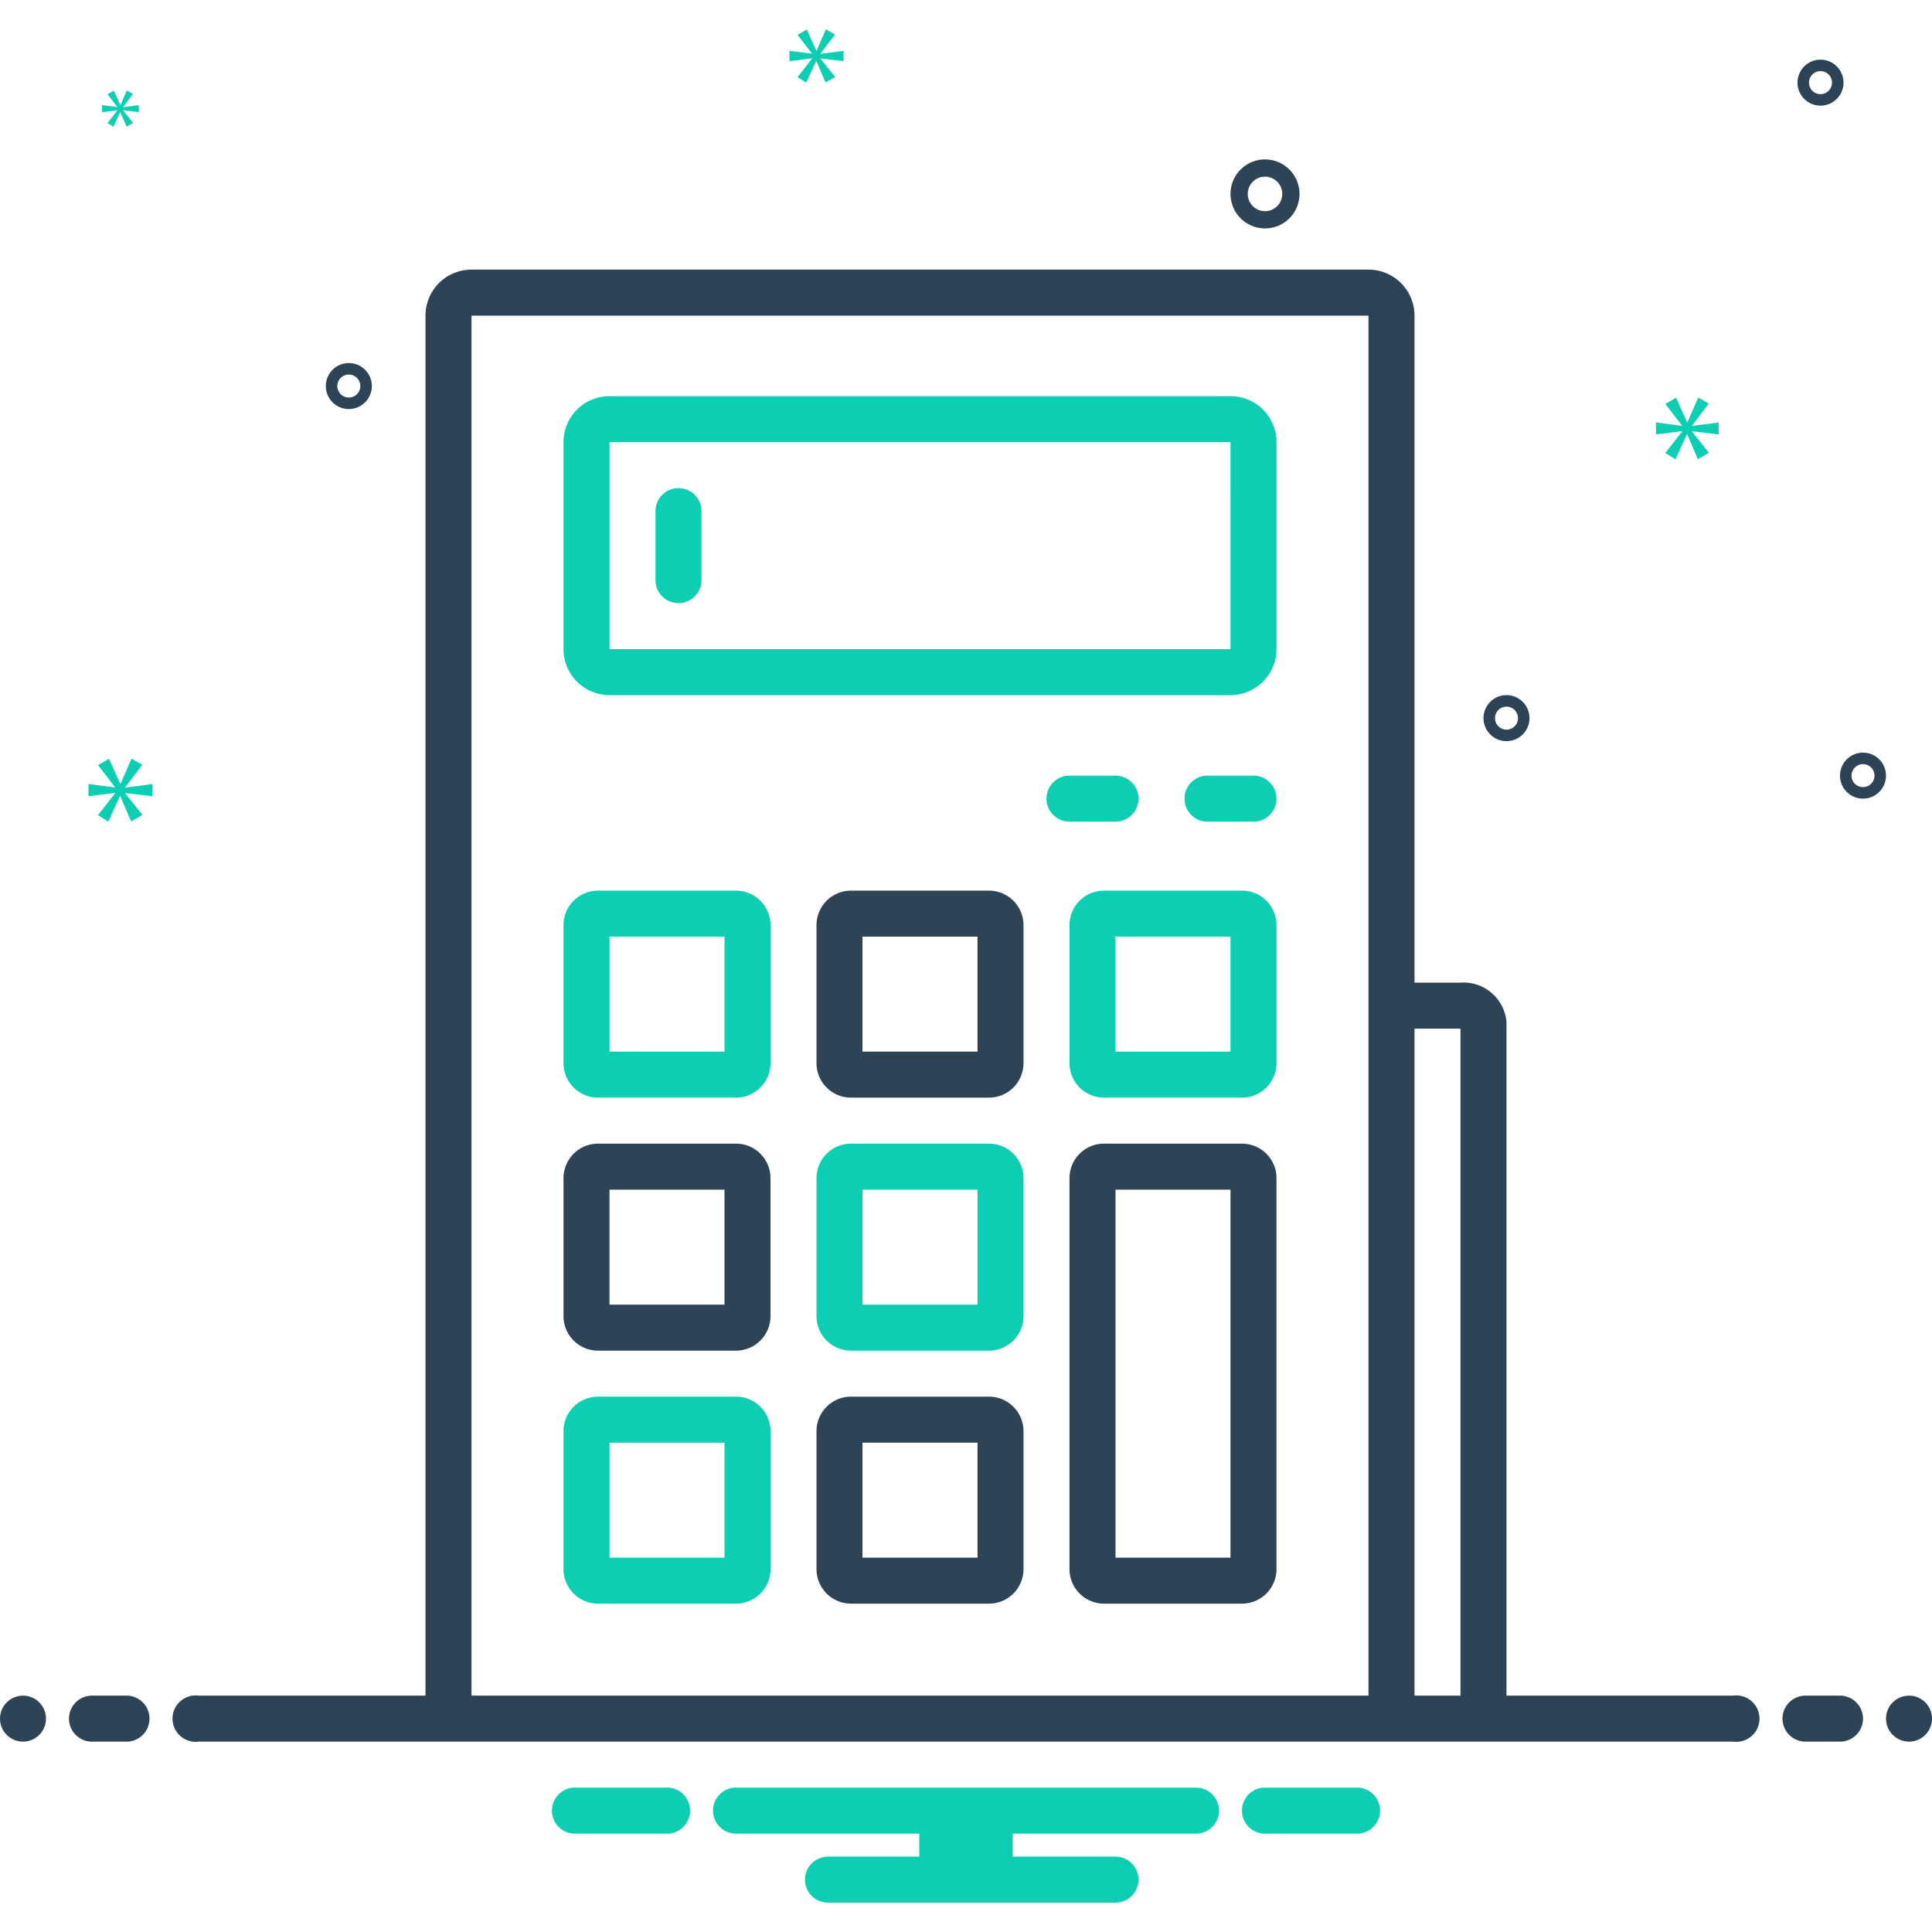 <svg xmlns="http://www.w3.org/2000/svg" data-name="Layer 1" viewBox="0 0 168 168"><path fill="#0bceb2" d="M107 34.447H53a4.004 4.004 0 0 0-4 4v18a4.004 4.004 0 0 0 4 4h54a4.004 4.004 0 0 0 4-4v-18A4.004 4.004 0 0 0 107 34.447zm-54 22v-18h54l.002 18zM64 77.447H52a3.003 3.003 0 0 0-3 3v12a3.003 3.003 0 0 0 3 3H64a3.003 3.003 0 0 0 3-3v-12A3.003 3.003 0 0 0 64 77.447zm-1 14H53v-10H63z"/><path fill="#2d4356" d="M86,77.447H74a3.003,3.003,0,0,0-3,3v12a3.003,3.003,0,0,0,3,3H86a3.003,3.003,0,0,0,3-3v-12A3.003,3.003,0,0,0,86,77.447Zm-1,14H75v-10H85Z"/><path fill="#0bceb2" d="M108,77.447H96a3.003,3.003,0,0,0-3,3v12a3.003,3.003,0,0,0,3,3h12a3.003,3.003,0,0,0,3-3v-12A3.003,3.003,0,0,0,108,77.447Zm-1,14H97v-10h10Z"/><path fill="#2d4356" d="M64,99.447H52a3.003,3.003,0,0,0-3,3v12a3.003,3.003,0,0,0,3,3H64a3.003,3.003,0,0,0,3-3v-12A3.003,3.003,0,0,0,64,99.447Zm-1,14H53v-10H63Z"/><path fill="#0bceb2" d="M86,99.447H74a3.003,3.003,0,0,0-3,3v12a3.003,3.003,0,0,0,3,3H86a3.003,3.003,0,0,0,3-3v-12A3.003,3.003,0,0,0,86,99.447Zm-1,14H75v-10H85Z"/><path fill="#2d4356" d="M108,99.447H96a3.003,3.003,0,0,0-3,3v34a3.003,3.003,0,0,0,3,3h12a3.003,3.003,0,0,0,3-3v-34A3.003,3.003,0,0,0,108,99.447Zm-1,36H97v-32h10Z"/><path fill="#0bceb2" d="M64,121.447H52a3.003,3.003,0,0,0-3,3v12a3.003,3.003,0,0,0,3,3H64a3.003,3.003,0,0,0,3-3v-12A3.003,3.003,0,0,0,64,121.447Zm-1,14H53v-10H63Z"/><path fill="#2d4356" d="M86,121.447H74a3.003,3.003,0,0,0-3,3v12a3.003,3.003,0,0,0,3,3H86a3.003,3.003,0,0,0,3-3v-12A3.003,3.003,0,0,0,86,121.447Zm-1,14H75v-10H85Z"/><path fill="#0bceb2" d="M109 67.447h-4a2 2 0 0 0 0 4h4a2 2 0 0 0 0-4zM97 71.447a2 2 0 0 0 0-4H93a2 2 0 0 0 0 4zM59 42.447a2 2 0 0 0-2 2v6a2 2 0 0 0 4 0v-6A2 2 0 0 0 59 42.447z"/><circle cx="2" cy="149.447" r="2" fill="#2d4356"/><path fill="#2d4356" d="M11 147.447H8a2 2 0 0 0 0 4h3a2 2 0 0 0 0-4zM160 147.447h-3a2 2 0 0 0 0 4h3a2 2 0 0 0 0-4z"/><circle cx="166" cy="149.447" r="2" fill="#2d4356"/><path fill="#0bceb2" d="M118.154 155.447h-8.308a2.006 2.006 0 0 0 0 4h8.308a2.006 2.006 0 0 0 0-4zM58.154 155.447H49.846a2.006 2.006 0 0 0 0 4h8.308a2.006 2.006 0 0 0 0-4zM104 155.447H64a2 2 0 0 0 0 4H79.94v2H72a2 2 0 0 0 0 4H97a2 2 0 0 0 0-4H88.06v-2H104a2 2 0 0 0 0-4z"/><path fill="#2d4356" d="M150.721 147.447H131V88.884a3.751 3.751 0 0 0-4-3.438h-4v-58a4 4 0 0 0-4-4H41a4 4 0 0 0-4 4v120H17.279a2.017 2.017 0 1 0 0 4H150.721a2.017 2.017 0 1 0 0-4zM41 147.447v-120h78v120zm82 0v-58h4v58zM110 19.863a3 3 0 1 0-3-3A3.003 3.003 0 0 0 110 19.863zm0-4.5a1.5 1.5 0 1 1-1.5 1.5A1.501 1.501 0 0 1 110 15.363zM162 65.447a2 2 0 1 0 2 2A2.002 2.002 0 0 0 162 65.447zm0 3a1 1 0 1 1 1-1A1.001 1.001 0 0 1 162 68.447z"/><path fill="#2d4356" d="M131 60.447a2 2 0 1 0 2 2A2.002 2.002 0 0 0 131 60.447zm0 3a1 1 0 1 1 1-1A1.001 1.001 0 0 1 131 63.447zM158.305 5.187a2 2 0 1 0 2 2A2.002 2.002 0 0 0 158.305 5.187zm0 3a1 1 0 1 1 1-1A1.001 1.001 0 0 1 158.305 8.187zM32.333 33.57a2 2 0 1 0-2 2A2.002 2.002 0 0 0 32.333 33.57zm-3 0a1 1 0 1 1 1 1A1.001 1.001 0 0 1 29.333 33.57z"/><polygon fill="#0bceb2" points="10.888 68.458 12.375 66.503 11.436 65.971 10.481 68.161 10.45 68.161 9.48 65.986 8.525 66.534 9.996 68.443 9.996 68.474 7.695 68.177 7.695 69.24 10.011 68.943 10.011 68.975 8.525 70.883 9.416 71.447 10.434 69.24 10.465 69.24 11.404 71.431 12.39 70.868 10.888 68.99 10.888 68.959 13.25 69.24 13.25 68.177 10.888 68.489 10.888 68.458"/><polygon fill="#0bceb2" points="10.207 9.6 9.351 10.699 9.864 11.024 10.451 9.753 10.468 9.753 11.009 11.014 11.577 10.69 10.712 9.609 10.712 9.591 12.072 9.753 12.072 9.14 10.712 9.32 10.712 9.302 11.568 8.176 11.027 7.87 10.478 9.131 10.459 9.131 9.901 7.879 9.351 8.194 10.198 9.294 10.198 9.312 8.873 9.14 8.873 9.753 10.207 9.582 10.207 9.6"/><polygon fill="#0bceb2" points="149.448 37.777 149.448 36.733 147.132 37.04 147.132 37.01 148.59 35.091 147.669 34.57 146.733 36.718 146.702 36.718 145.751 34.585 144.813 35.122 146.257 36.995 146.257 37.025 144 36.733 144 37.777 146.272 37.486 146.272 37.516 144.813 39.388 145.688 39.941 146.687 37.777 146.717 37.777 147.638 39.926 148.605 39.373 147.132 37.531 147.132 37.501 149.448 37.777"/><polygon fill="#0bceb2" points="71.351 4.658 72.609 3.003 71.815 2.553 71.008 4.406 70.981 4.406 70.16 2.566 69.352 3.03 70.597 4.645 70.597 4.671 68.65 4.42 68.65 5.32 70.61 5.069 70.61 5.095 69.352 6.71 70.106 7.187 70.968 5.32 70.994 5.32 71.788 7.173 72.622 6.697 71.351 5.108 71.351 5.082 73.35 5.32 73.35 4.42 71.351 4.684 71.351 4.658"/></svg>
